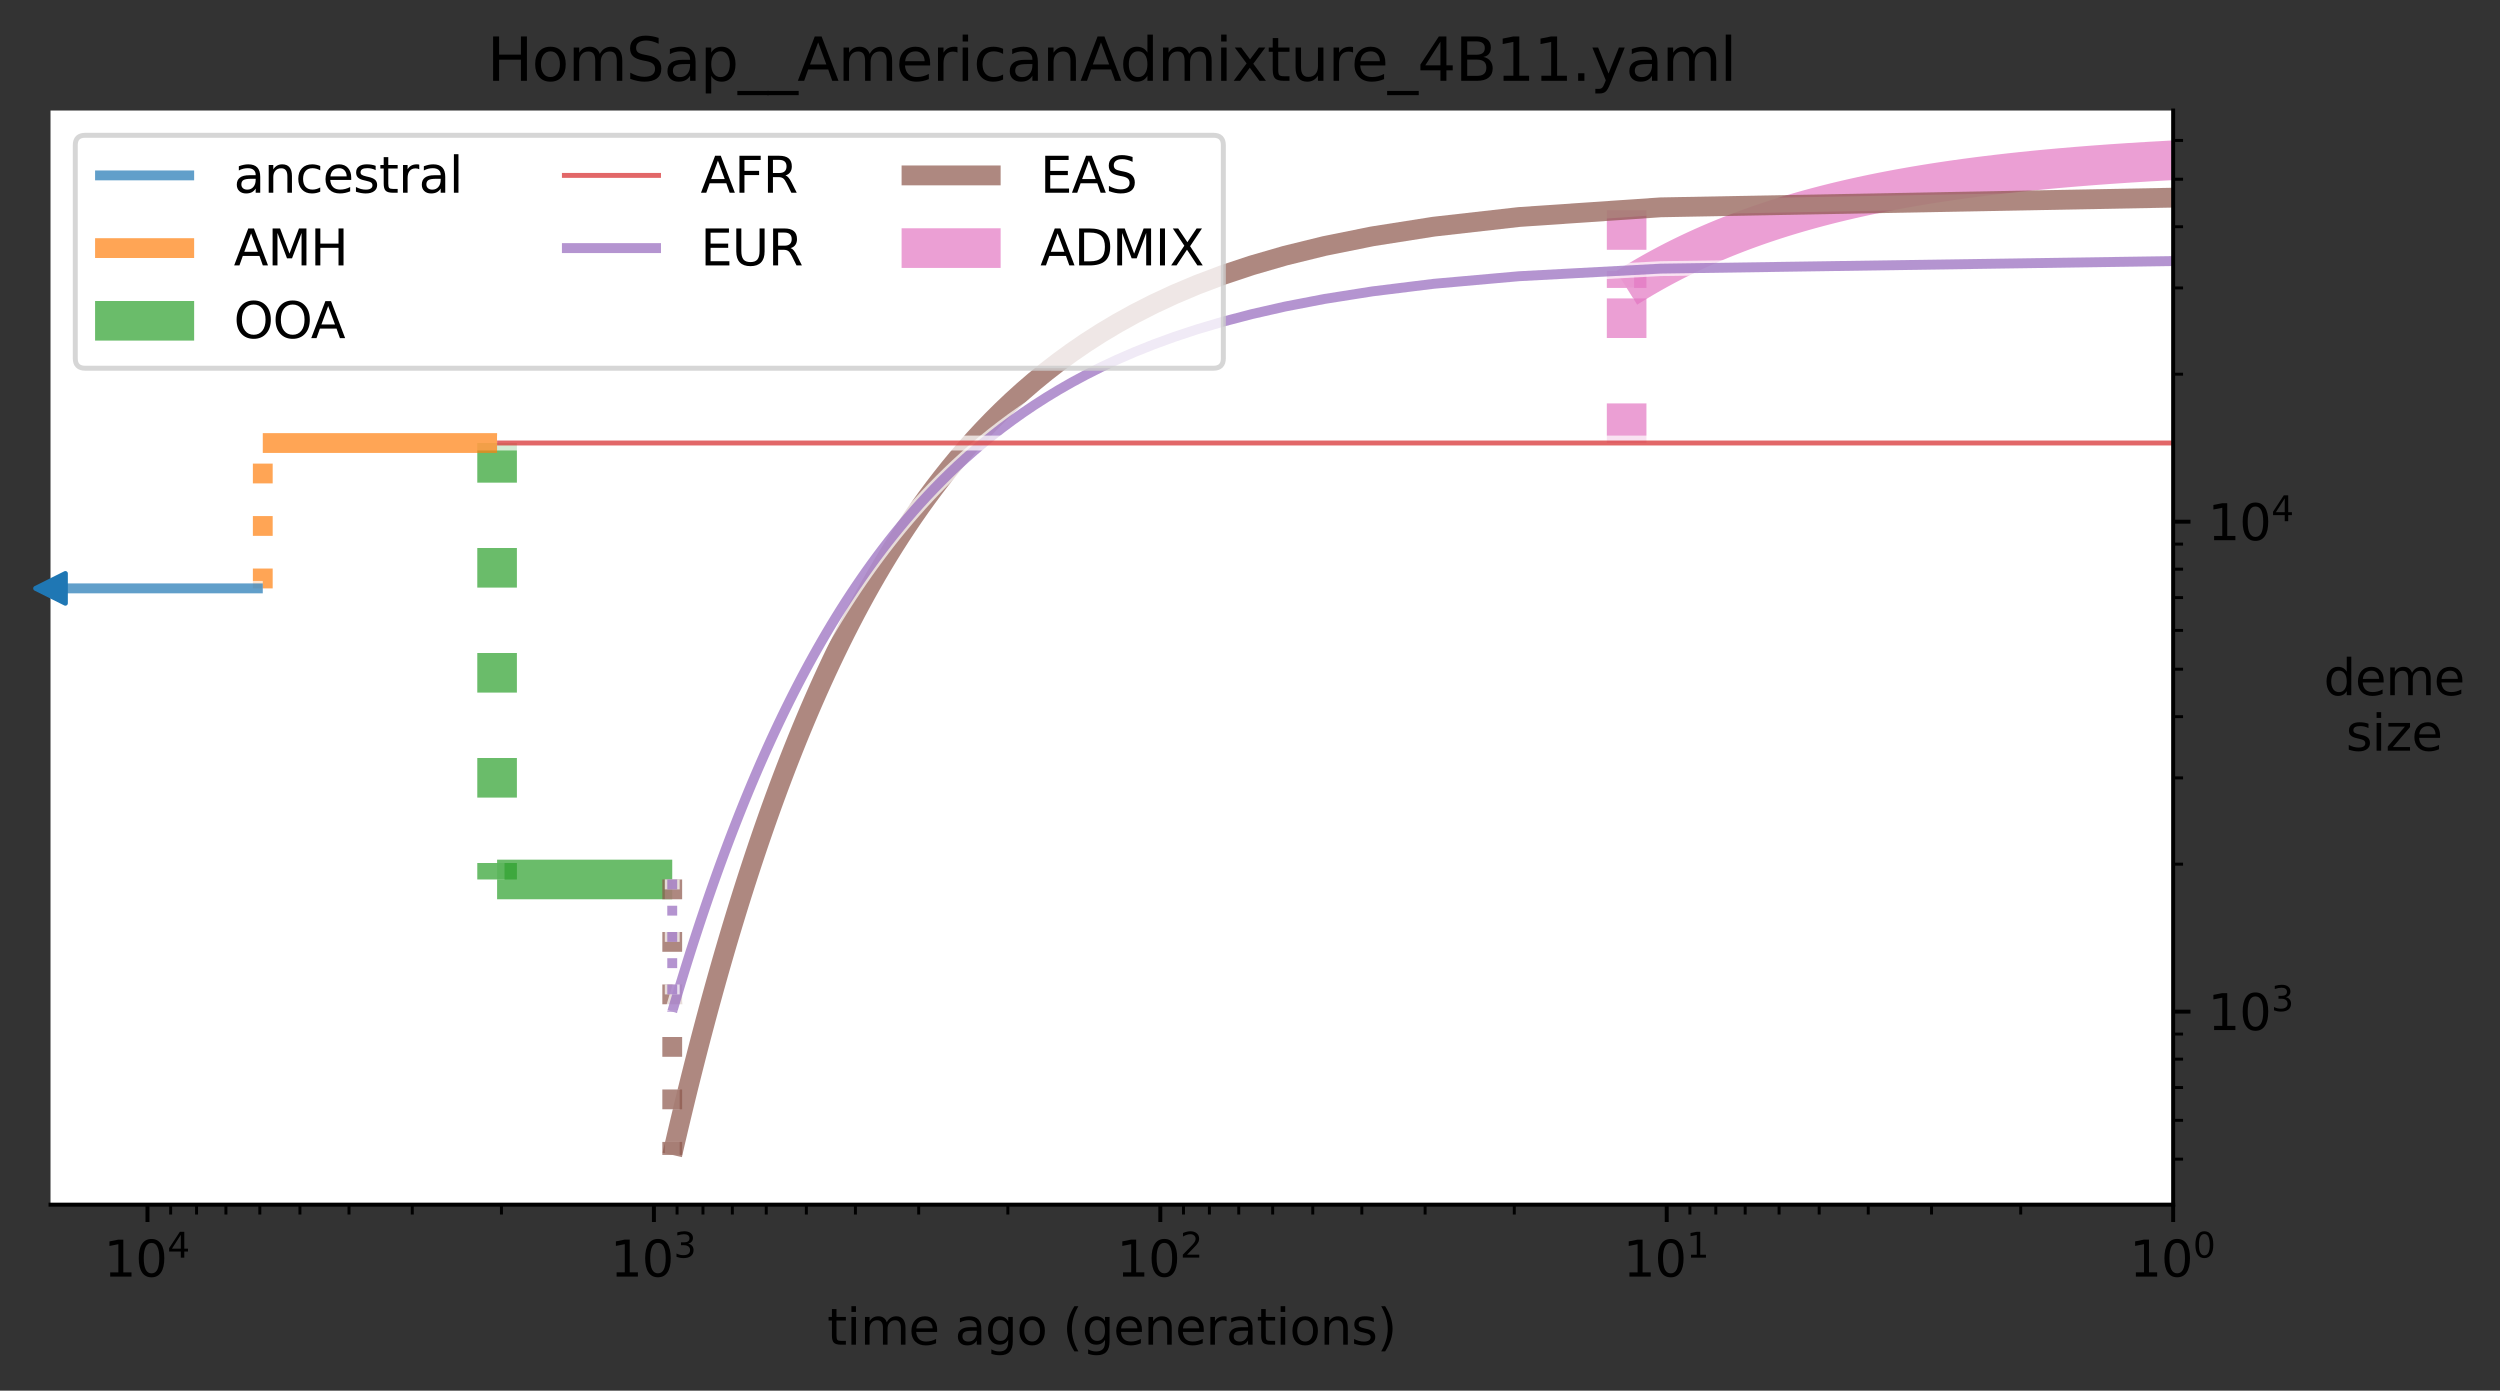 <?xml version="1.0" encoding="utf-8" standalone="no"?>
<!DOCTYPE svg PUBLIC "-//W3C//DTD SVG 1.1//EN"
  "http://www.w3.org/Graphics/SVG/1.1/DTD/svg11.dtd">
<svg xmlns:xlink="http://www.w3.org/1999/xlink" width="504.8pt" height="280.8pt" viewBox="0 0 504.8 280.8" xmlns="http://www.w3.org/2000/svg" version="1.1">
 <rect x="0" y="0" width="504.8" height="280.8" fill="#333333" stroke="none"/>
 <defs>
  <style type="text/css">*{stroke-linejoin: round; stroke-linecap: butt}</style>
 </defs>
 <g id="figure_1">
  <g id="patch_1">
   <path d="M 0 280.8 
L 504.8 280.8 
L 504.8 0 
L 0 0 
L 0 280.8 
z
" style="fill: none"/>
  </g>
  <g id="axes_1">
   <g id="patch_2">
    <path d="M 10.2 243.244 
L 438.802 243.244 
L 438.802 22.318 
L 10.2 22.318 
z
" style="fill: #ffffff"/>
   </g>
   <g id="matplotlib.axis_1">
    <g id="xtick_1">
     <g id="line2d_1">
      <defs>
       <path id="m972318d20d" d="M 0 0 
L 0 3.5 
" style="stroke: #000000; stroke-width: 0.8"/>
      </defs>
      <g>
       <use xlink:href="#m972318d20d" x="438.802" y="243.244" style="stroke: #000000; stroke-width: 0.8"/>
      </g>
     </g>
     <g id="text_1">
      <!-- $\mathdefault{10^{0}}$ -->
      <g transform="translate(430.002 257.842)scale(0.1 -0.1)">
       <defs>
        <path id="DejaVuSans-31" d="M 794 531 
L 1825 531 
L 1825 4091 
L 703 3866 
L 703 4441 
L 1819 4666 
L 2450 4666 
L 2450 531 
L 3481 531 
L 3481 0 
L 794 0 
L 794 531 
z
" transform="scale(0.016)"/>
        <path id="DejaVuSans-30" d="M 2034 4250 
Q 1547 4250 1301 3770 
Q 1056 3291 1056 2328 
Q 1056 1369 1301 889 
Q 1547 409 2034 409 
Q 2525 409 2770 889 
Q 3016 1369 3016 2328 
Q 3016 3291 2770 3770 
Q 2525 4250 2034 4250 
z
M 2034 4750 
Q 2819 4750 3233 4129 
Q 3647 3509 3647 2328 
Q 3647 1150 3233 529 
Q 2819 -91 2034 -91 
Q 1250 -91 836 529 
Q 422 1150 422 2328 
Q 422 3509 836 4129 
Q 1250 4750 2034 4750 
z
" transform="scale(0.016)"/>
       </defs>
       <use xlink:href="#DejaVuSans-31" transform="translate(0 0.766)"/>
       <use xlink:href="#DejaVuSans-30" transform="translate(63.623 0.766)"/>
       <use xlink:href="#DejaVuSans-30" transform="translate(128.203 39.047)scale(0.7)"/>
      </g>
     </g>
    </g>
    <g id="xtick_2">
     <g id="line2d_2">
      <g>
       <use xlink:href="#m972318d20d" x="336.546" y="243.244" style="stroke: #000000; stroke-width: 0.8"/>
      </g>
     </g>
     <g id="text_2">
      <!-- $\mathdefault{10^{1}}$ -->
      <g transform="translate(327.746 257.842)scale(0.1 -0.1)">
       <use xlink:href="#DejaVuSans-31" transform="translate(0 0.684)"/>
       <use xlink:href="#DejaVuSans-30" transform="translate(63.623 0.684)"/>
       <use xlink:href="#DejaVuSans-31" transform="translate(128.203 38.966)scale(0.7)"/>
      </g>
     </g>
    </g>
    <g id="xtick_3">
     <g id="line2d_3">
      <g>
       <use xlink:href="#m972318d20d" x="234.291" y="243.244" style="stroke: #000000; stroke-width: 0.8"/>
      </g>
     </g>
     <g id="text_3">
      <!-- $\mathdefault{10^{2}}$ -->
      <g transform="translate(225.491 257.842)scale(0.1 -0.1)">
       <defs>
        <path id="DejaVuSans-32" d="M 1228 531 
L 3431 531 
L 3431 0 
L 469 0 
L 469 531 
Q 828 903 1448 1529 
Q 2069 2156 2228 2338 
Q 2531 2678 2651 2914 
Q 2772 3150 2772 3378 
Q 2772 3750 2511 3984 
Q 2250 4219 1831 4219 
Q 1534 4219 1204 4116 
Q 875 4013 500 3803 
L 500 4441 
Q 881 4594 1212 4672 
Q 1544 4750 1819 4750 
Q 2544 4750 2975 4387 
Q 3406 4025 3406 3419 
Q 3406 3131 3298 2873 
Q 3191 2616 2906 2266 
Q 2828 2175 2409 1742 
Q 1991 1309 1228 531 
z
" transform="scale(0.016)"/>
       </defs>
       <use xlink:href="#DejaVuSans-31" transform="translate(0 0.766)"/>
       <use xlink:href="#DejaVuSans-30" transform="translate(63.623 0.766)"/>
       <use xlink:href="#DejaVuSans-32" transform="translate(128.203 39.047)scale(0.7)"/>
      </g>
     </g>
    </g>
    <g id="xtick_4">
     <g id="line2d_4">
      <g>
       <use xlink:href="#m972318d20d" x="132.035" y="243.244" style="stroke: #000000; stroke-width: 0.8"/>
      </g>
     </g>
     <g id="text_4">
      <!-- $\mathdefault{10^{3}}$ -->
      <g transform="translate(123.235 257.842)scale(0.1 -0.1)">
       <defs>
        <path id="DejaVuSans-33" d="M 2597 2516 
Q 3050 2419 3304 2112 
Q 3559 1806 3559 1356 
Q 3559 666 3084 287 
Q 2609 -91 1734 -91 
Q 1441 -91 1130 -33 
Q 819 25 488 141 
L 488 750 
Q 750 597 1062 519 
Q 1375 441 1716 441 
Q 2309 441 2620 675 
Q 2931 909 2931 1356 
Q 2931 1769 2642 2001 
Q 2353 2234 1838 2234 
L 1294 2234 
L 1294 2753 
L 1863 2753 
Q 2328 2753 2575 2939 
Q 2822 3125 2822 3475 
Q 2822 3834 2567 4026 
Q 2313 4219 1838 4219 
Q 1578 4219 1281 4162 
Q 984 4106 628 3988 
L 628 4550 
Q 988 4650 1302 4700 
Q 1616 4750 1894 4750 
Q 2613 4750 3031 4423 
Q 3450 4097 3450 3541 
Q 3450 3153 3228 2886 
Q 3006 2619 2597 2516 
z
" transform="scale(0.016)"/>
       </defs>
       <use xlink:href="#DejaVuSans-31" transform="translate(0 0.766)"/>
       <use xlink:href="#DejaVuSans-30" transform="translate(63.623 0.766)"/>
       <use xlink:href="#DejaVuSans-33" transform="translate(128.203 39.047)scale(0.7)"/>
      </g>
     </g>
    </g>
    <g id="xtick_5">
     <g id="line2d_5">
      <g>
       <use xlink:href="#m972318d20d" x="29.779" y="243.244" style="stroke: #000000; stroke-width: 0.8"/>
      </g>
     </g>
     <g id="text_5">
      <!-- $\mathdefault{10^{4}}$ -->
      <g transform="translate(20.979 257.842)scale(0.1 -0.1)">
       <defs>
        <path id="DejaVuSans-34" d="M 2419 4116 
L 825 1625 
L 2419 1625 
L 2419 4116 
z
M 2253 4666 
L 3047 4666 
L 3047 1625 
L 3713 1625 
L 3713 1100 
L 3047 1100 
L 3047 0 
L 2419 0 
L 2419 1100 
L 313 1100 
L 313 1709 
L 2253 4666 
z
" transform="scale(0.016)"/>
       </defs>
       <use xlink:href="#DejaVuSans-31" transform="translate(0 0.684)"/>
       <use xlink:href="#DejaVuSans-30" transform="translate(63.623 0.684)"/>
       <use xlink:href="#DejaVuSans-34" transform="translate(128.203 38.966)scale(0.7)"/>
      </g>
     </g>
    </g>
    <g id="xtick_6">
     <g id="line2d_6">
      <defs>
       <path id="m3c24eb5992" d="M 0 0 
L 0 2 
" style="stroke: #000000; stroke-width: 0.6"/>
      </defs>
      <g>
       <use xlink:href="#m3c24eb5992" x="408.02" y="243.244" style="stroke: #000000; stroke-width: 0.6"/>
      </g>
     </g>
    </g>
    <g id="xtick_7">
     <g id="line2d_7">
      <g>
       <use xlink:href="#m3c24eb5992" x="390.014" y="243.244" style="stroke: #000000; stroke-width: 0.6"/>
      </g>
     </g>
    </g>
    <g id="xtick_8">
     <g id="line2d_8">
      <g>
       <use xlink:href="#m3c24eb5992" x="377.238" y="243.244" style="stroke: #000000; stroke-width: 0.6"/>
      </g>
     </g>
    </g>
    <g id="xtick_9">
     <g id="line2d_9">
      <g>
       <use xlink:href="#m3c24eb5992" x="367.329" y="243.244" style="stroke: #000000; stroke-width: 0.6"/>
      </g>
     </g>
    </g>
    <g id="xtick_10">
     <g id="line2d_10">
      <g>
       <use xlink:href="#m3c24eb5992" x="359.232" y="243.244" style="stroke: #000000; stroke-width: 0.6"/>
      </g>
     </g>
    </g>
    <g id="xtick_11">
     <g id="line2d_11">
      <g>
       <use xlink:href="#m3c24eb5992" x="352.386" y="243.244" style="stroke: #000000; stroke-width: 0.6"/>
      </g>
     </g>
    </g>
    <g id="xtick_12">
     <g id="line2d_12">
      <g>
       <use xlink:href="#m3c24eb5992" x="346.456" y="243.244" style="stroke: #000000; stroke-width: 0.6"/>
      </g>
     </g>
    </g>
    <g id="xtick_13">
     <g id="line2d_13">
      <g>
       <use xlink:href="#m3c24eb5992" x="341.225" y="243.244" style="stroke: #000000; stroke-width: 0.6"/>
      </g>
     </g>
    </g>
    <g id="xtick_14">
     <g id="line2d_14">
      <g>
       <use xlink:href="#m3c24eb5992" x="305.764" y="243.244" style="stroke: #000000; stroke-width: 0.6"/>
      </g>
     </g>
    </g>
    <g id="xtick_15">
     <g id="line2d_15">
      <g>
       <use xlink:href="#m3c24eb5992" x="287.758" y="243.244" style="stroke: #000000; stroke-width: 0.6"/>
      </g>
     </g>
    </g>
    <g id="xtick_16">
     <g id="line2d_16">
      <g>
       <use xlink:href="#m3c24eb5992" x="274.982" y="243.244" style="stroke: #000000; stroke-width: 0.6"/>
      </g>
     </g>
    </g>
    <g id="xtick_17">
     <g id="line2d_17">
      <g>
       <use xlink:href="#m3c24eb5992" x="265.073" y="243.244" style="stroke: #000000; stroke-width: 0.6"/>
      </g>
     </g>
    </g>
    <g id="xtick_18">
     <g id="line2d_18">
      <g>
       <use xlink:href="#m3c24eb5992" x="256.976" y="243.244" style="stroke: #000000; stroke-width: 0.6"/>
      </g>
     </g>
    </g>
    <g id="xtick_19">
     <g id="line2d_19">
      <g>
       <use xlink:href="#m3c24eb5992" x="250.13" y="243.244" style="stroke: #000000; stroke-width: 0.6"/>
      </g>
     </g>
    </g>
    <g id="xtick_20">
     <g id="line2d_20">
      <g>
       <use xlink:href="#m3c24eb5992" x="244.2" y="243.244" style="stroke: #000000; stroke-width: 0.6"/>
      </g>
     </g>
    </g>
    <g id="xtick_21">
     <g id="line2d_21">
      <g>
       <use xlink:href="#m3c24eb5992" x="238.97" y="243.244" style="stroke: #000000; stroke-width: 0.6"/>
      </g>
     </g>
    </g>
    <g id="xtick_22">
     <g id="line2d_22">
      <g>
       <use xlink:href="#m3c24eb5992" x="203.508" y="243.244" style="stroke: #000000; stroke-width: 0.6"/>
      </g>
     </g>
    </g>
    <g id="xtick_23">
     <g id="line2d_23">
      <g>
       <use xlink:href="#m3c24eb5992" x="185.502" y="243.244" style="stroke: #000000; stroke-width: 0.6"/>
      </g>
     </g>
    </g>
    <g id="xtick_24">
     <g id="line2d_24">
      <g>
       <use xlink:href="#m3c24eb5992" x="172.726" y="243.244" style="stroke: #000000; stroke-width: 0.6"/>
      </g>
     </g>
    </g>
    <g id="xtick_25">
     <g id="line2d_25">
      <g>
       <use xlink:href="#m3c24eb5992" x="162.817" y="243.244" style="stroke: #000000; stroke-width: 0.6"/>
      </g>
     </g>
    </g>
    <g id="xtick_26">
     <g id="line2d_26">
      <g>
       <use xlink:href="#m3c24eb5992" x="154.72" y="243.244" style="stroke: #000000; stroke-width: 0.6"/>
      </g>
     </g>
    </g>
    <g id="xtick_27">
     <g id="line2d_27">
      <g>
       <use xlink:href="#m3c24eb5992" x="147.874" y="243.244" style="stroke: #000000; stroke-width: 0.6"/>
      </g>
     </g>
    </g>
    <g id="xtick_28">
     <g id="line2d_28">
      <g>
       <use xlink:href="#m3c24eb5992" x="141.944" y="243.244" style="stroke: #000000; stroke-width: 0.6"/>
      </g>
     </g>
    </g>
    <g id="xtick_29">
     <g id="line2d_29">
      <g>
       <use xlink:href="#m3c24eb5992" x="136.714" y="243.244" style="stroke: #000000; stroke-width: 0.6"/>
      </g>
     </g>
    </g>
    <g id="xtick_30">
     <g id="line2d_30">
      <g>
       <use xlink:href="#m3c24eb5992" x="101.253" y="243.244" style="stroke: #000000; stroke-width: 0.6"/>
      </g>
     </g>
    </g>
    <g id="xtick_31">
     <g id="line2d_31">
      <g>
       <use xlink:href="#m3c24eb5992" x="83.246" y="243.244" style="stroke: #000000; stroke-width: 0.6"/>
      </g>
     </g>
    </g>
    <g id="xtick_32">
     <g id="line2d_32">
      <g>
       <use xlink:href="#m3c24eb5992" x="70.47" y="243.244" style="stroke: #000000; stroke-width: 0.6"/>
      </g>
     </g>
    </g>
    <g id="xtick_33">
     <g id="line2d_33">
      <g>
       <use xlink:href="#m3c24eb5992" x="60.561" y="243.244" style="stroke: #000000; stroke-width: 0.6"/>
      </g>
     </g>
    </g>
    <g id="xtick_34">
     <g id="line2d_34">
      <g>
       <use xlink:href="#m3c24eb5992" x="52.464" y="243.244" style="stroke: #000000; stroke-width: 0.6"/>
      </g>
     </g>
    </g>
    <g id="xtick_35">
     <g id="line2d_35">
      <g>
       <use xlink:href="#m3c24eb5992" x="45.618" y="243.244" style="stroke: #000000; stroke-width: 0.6"/>
      </g>
     </g>
    </g>
    <g id="xtick_36">
     <g id="line2d_36">
      <g>
       <use xlink:href="#m3c24eb5992" x="39.688" y="243.244" style="stroke: #000000; stroke-width: 0.6"/>
      </g>
     </g>
    </g>
    <g id="xtick_37">
     <g id="line2d_37">
      <g>
       <use xlink:href="#m3c24eb5992" x="34.458" y="243.244" style="stroke: #000000; stroke-width: 0.6"/>
      </g>
     </g>
    </g>
    <g id="text_6">
     <!-- time ago (generations) -->
     <g transform="translate(167.03 271.52)scale(0.1 -0.1)">
      <defs>
       <path id="DejaVuSans-74" d="M 1172 4494 
L 1172 3500 
L 2356 3500 
L 2356 3053 
L 1172 3053 
L 1172 1153 
Q 1172 725 1289 603 
Q 1406 481 1766 481 
L 2356 481 
L 2356 0 
L 1766 0 
Q 1100 0 847 248 
Q 594 497 594 1153 
L 594 3053 
L 172 3053 
L 172 3500 
L 594 3500 
L 594 4494 
L 1172 4494 
z
" transform="scale(0.016)"/>
       <path id="DejaVuSans-69" d="M 603 3500 
L 1178 3500 
L 1178 0 
L 603 0 
L 603 3500 
z
M 603 4863 
L 1178 4863 
L 1178 4134 
L 603 4134 
L 603 4863 
z
" transform="scale(0.016)"/>
       <path id="DejaVuSans-6d" d="M 3328 2828 
Q 3544 3216 3844 3400 
Q 4144 3584 4550 3584 
Q 5097 3584 5394 3201 
Q 5691 2819 5691 2113 
L 5691 0 
L 5113 0 
L 5113 2094 
Q 5113 2597 4934 2840 
Q 4756 3084 4391 3084 
Q 3944 3084 3684 2787 
Q 3425 2491 3425 1978 
L 3425 0 
L 2847 0 
L 2847 2094 
Q 2847 2600 2669 2842 
Q 2491 3084 2119 3084 
Q 1678 3084 1418 2786 
Q 1159 2488 1159 1978 
L 1159 0 
L 581 0 
L 581 3500 
L 1159 3500 
L 1159 2956 
Q 1356 3278 1631 3431 
Q 1906 3584 2284 3584 
Q 2666 3584 2933 3390 
Q 3200 3197 3328 2828 
z
" transform="scale(0.016)"/>
       <path id="DejaVuSans-65" d="M 3597 1894 
L 3597 1613 
L 953 1613 
Q 991 1019 1311 708 
Q 1631 397 2203 397 
Q 2534 397 2845 478 
Q 3156 559 3463 722 
L 3463 178 
Q 3153 47 2828 -22 
Q 2503 -91 2169 -91 
Q 1331 -91 842 396 
Q 353 884 353 1716 
Q 353 2575 817 3079 
Q 1281 3584 2069 3584 
Q 2775 3584 3186 3129 
Q 3597 2675 3597 1894 
z
M 3022 2063 
Q 3016 2534 2758 2815 
Q 2500 3097 2075 3097 
Q 1594 3097 1305 2825 
Q 1016 2553 972 2059 
L 3022 2063 
z
" transform="scale(0.016)"/>
       <path id="DejaVuSans-20" transform="scale(0.016)"/>
       <path id="DejaVuSans-61" d="M 2194 1759 
Q 1497 1759 1228 1600 
Q 959 1441 959 1056 
Q 959 750 1161 570 
Q 1363 391 1709 391 
Q 2188 391 2477 730 
Q 2766 1069 2766 1631 
L 2766 1759 
L 2194 1759 
z
M 3341 1997 
L 3341 0 
L 2766 0 
L 2766 531 
Q 2569 213 2275 61 
Q 1981 -91 1556 -91 
Q 1019 -91 701 211 
Q 384 513 384 1019 
Q 384 1609 779 1909 
Q 1175 2209 1959 2209 
L 2766 2209 
L 2766 2266 
Q 2766 2663 2505 2880 
Q 2244 3097 1772 3097 
Q 1472 3097 1187 3025 
Q 903 2953 641 2809 
L 641 3341 
Q 956 3463 1253 3523 
Q 1550 3584 1831 3584 
Q 2591 3584 2966 3190 
Q 3341 2797 3341 1997 
z
" transform="scale(0.016)"/>
       <path id="DejaVuSans-67" d="M 2906 1791 
Q 2906 2416 2648 2759 
Q 2391 3103 1925 3103 
Q 1463 3103 1205 2759 
Q 947 2416 947 1791 
Q 947 1169 1205 825 
Q 1463 481 1925 481 
Q 2391 481 2648 825 
Q 2906 1169 2906 1791 
z
M 3481 434 
Q 3481 -459 3084 -895 
Q 2688 -1331 1869 -1331 
Q 1566 -1331 1297 -1286 
Q 1028 -1241 775 -1147 
L 775 -588 
Q 1028 -725 1275 -790 
Q 1522 -856 1778 -856 
Q 2344 -856 2625 -561 
Q 2906 -266 2906 331 
L 2906 616 
Q 2728 306 2450 153 
Q 2172 0 1784 0 
Q 1141 0 747 490 
Q 353 981 353 1791 
Q 353 2603 747 3093 
Q 1141 3584 1784 3584 
Q 2172 3584 2450 3431 
Q 2728 3278 2906 2969 
L 2906 3500 
L 3481 3500 
L 3481 434 
z
" transform="scale(0.016)"/>
       <path id="DejaVuSans-6f" d="M 1959 3097 
Q 1497 3097 1228 2736 
Q 959 2375 959 1747 
Q 959 1119 1226 758 
Q 1494 397 1959 397 
Q 2419 397 2687 759 
Q 2956 1122 2956 1747 
Q 2956 2369 2687 2733 
Q 2419 3097 1959 3097 
z
M 1959 3584 
Q 2709 3584 3137 3096 
Q 3566 2609 3566 1747 
Q 3566 888 3137 398 
Q 2709 -91 1959 -91 
Q 1206 -91 779 398 
Q 353 888 353 1747 
Q 353 2609 779 3096 
Q 1206 3584 1959 3584 
z
" transform="scale(0.016)"/>
       <path id="DejaVuSans-28" d="M 1984 4856 
Q 1566 4138 1362 3434 
Q 1159 2731 1159 2009 
Q 1159 1288 1364 580 
Q 1569 -128 1984 -844 
L 1484 -844 
Q 1016 -109 783 600 
Q 550 1309 550 2009 
Q 550 2706 781 3412 
Q 1013 4119 1484 4856 
L 1984 4856 
z
" transform="scale(0.016)"/>
       <path id="DejaVuSans-6e" d="M 3513 2113 
L 3513 0 
L 2938 0 
L 2938 2094 
Q 2938 2591 2744 2837 
Q 2550 3084 2163 3084 
Q 1697 3084 1428 2787 
Q 1159 2491 1159 1978 
L 1159 0 
L 581 0 
L 581 3500 
L 1159 3500 
L 1159 2956 
Q 1366 3272 1645 3428 
Q 1925 3584 2291 3584 
Q 2894 3584 3203 3211 
Q 3513 2838 3513 2113 
z
" transform="scale(0.016)"/>
       <path id="DejaVuSans-72" d="M 2631 2963 
Q 2534 3019 2420 3045 
Q 2306 3072 2169 3072 
Q 1681 3072 1420 2755 
Q 1159 2438 1159 1844 
L 1159 0 
L 581 0 
L 581 3500 
L 1159 3500 
L 1159 2956 
Q 1341 3275 1631 3429 
Q 1922 3584 2338 3584 
Q 2397 3584 2469 3576 
Q 2541 3569 2628 3553 
L 2631 2963 
z
" transform="scale(0.016)"/>
       <path id="DejaVuSans-73" d="M 2834 3397 
L 2834 2853 
Q 2591 2978 2328 3040 
Q 2066 3103 1784 3103 
Q 1356 3103 1142 2972 
Q 928 2841 928 2578 
Q 928 2378 1081 2264 
Q 1234 2150 1697 2047 
L 1894 2003 
Q 2506 1872 2764 1633 
Q 3022 1394 3022 966 
Q 3022 478 2636 193 
Q 2250 -91 1575 -91 
Q 1294 -91 989 -36 
Q 684 19 347 128 
L 347 722 
Q 666 556 975 473 
Q 1284 391 1588 391 
Q 1994 391 2212 530 
Q 2431 669 2431 922 
Q 2431 1156 2273 1281 
Q 2116 1406 1581 1522 
L 1381 1569 
Q 847 1681 609 1914 
Q 372 2147 372 2553 
Q 372 3047 722 3315 
Q 1072 3584 1716 3584 
Q 2034 3584 2315 3537 
Q 2597 3491 2834 3397 
z
" transform="scale(0.016)"/>
       <path id="DejaVuSans-29" d="M 513 4856 
L 1013 4856 
Q 1481 4119 1714 3412 
Q 1947 2706 1947 2009 
Q 1947 1309 1714 600 
Q 1481 -109 1013 -844 
L 513 -844 
Q 928 -128 1133 580 
Q 1338 1288 1338 2009 
Q 1338 2731 1133 3434 
Q 928 4138 513 4856 
z
" transform="scale(0.016)"/>
      </defs>
      <use xlink:href="#DejaVuSans-74"/>
      <use xlink:href="#DejaVuSans-69" x="39.209"/>
      <use xlink:href="#DejaVuSans-6d" x="66.992"/>
      <use xlink:href="#DejaVuSans-65" x="164.404"/>
      <use xlink:href="#DejaVuSans-20" x="225.928"/>
      <use xlink:href="#DejaVuSans-61" x="257.715"/>
      <use xlink:href="#DejaVuSans-67" x="318.994"/>
      <use xlink:href="#DejaVuSans-6f" x="382.471"/>
      <use xlink:href="#DejaVuSans-20" x="443.652"/>
      <use xlink:href="#DejaVuSans-28" x="475.439"/>
      <use xlink:href="#DejaVuSans-67" x="514.453"/>
      <use xlink:href="#DejaVuSans-65" x="577.93"/>
      <use xlink:href="#DejaVuSans-6e" x="639.453"/>
      <use xlink:href="#DejaVuSans-65" x="702.832"/>
      <use xlink:href="#DejaVuSans-72" x="764.355"/>
      <use xlink:href="#DejaVuSans-61" x="805.469"/>
      <use xlink:href="#DejaVuSans-74" x="866.748"/>
      <use xlink:href="#DejaVuSans-69" x="905.957"/>
      <use xlink:href="#DejaVuSans-6f" x="933.74"/>
      <use xlink:href="#DejaVuSans-6e" x="994.922"/>
      <use xlink:href="#DejaVuSans-73" x="1058.301"/>
      <use xlink:href="#DejaVuSans-29" x="1110.4"/>
     </g>
    </g>
   </g>
   <g id="matplotlib.axis_2">
    <g id="ytick_1">
     <g id="line2d_38">
      <defs>
       <path id="mbb5fc7dae5" d="M 0 0 
L 3.5 0 
" style="stroke: #000000; stroke-width: 0.8"/>
      </defs>
      <g>
       <use xlink:href="#mbb5fc7dae5" x="438.802" y="204.272" style="stroke: #000000; stroke-width: 0.8"/>
      </g>
     </g>
     <g id="text_7">
      <!-- $\mathdefault{10^{3}}$ -->
      <g transform="translate(445.802 208.071)scale(0.1 -0.1)">
       <use xlink:href="#DejaVuSans-31" transform="translate(0 0.766)"/>
       <use xlink:href="#DejaVuSans-30" transform="translate(63.623 0.766)"/>
       <use xlink:href="#DejaVuSans-33" transform="translate(128.203 39.047)scale(0.7)"/>
      </g>
     </g>
    </g>
    <g id="ytick_2">
     <g id="line2d_39">
      <g>
       <use xlink:href="#mbb5fc7dae5" x="438.802" y="105.341" style="stroke: #000000; stroke-width: 0.8"/>
      </g>
     </g>
     <g id="text_8">
      <!-- $\mathdefault{10^{4}}$ -->
      <g transform="translate(445.802 109.14)scale(0.1 -0.1)">
       <use xlink:href="#DejaVuSans-31" transform="translate(0 0.684)"/>
       <use xlink:href="#DejaVuSans-30" transform="translate(63.623 0.684)"/>
       <use xlink:href="#DejaVuSans-34" transform="translate(128.203 38.966)scale(0.7)"/>
      </g>
     </g>
    </g>
    <g id="ytick_3">
     <g id="line2d_40">
      <defs>
       <path id="m5bbfbe1593" d="M 0 0 
L 2 0 
" style="stroke: #000000; stroke-width: 0.6"/>
      </defs>
      <g>
       <use xlink:href="#m5bbfbe1593" x="438.802" y="234.052" style="stroke: #000000; stroke-width: 0.6"/>
      </g>
     </g>
    </g>
    <g id="ytick_4">
     <g id="line2d_41">
      <g>
       <use xlink:href="#m5bbfbe1593" x="438.802" y="226.219" style="stroke: #000000; stroke-width: 0.6"/>
      </g>
     </g>
    </g>
    <g id="ytick_5">
     <g id="line2d_42">
      <g>
       <use xlink:href="#m5bbfbe1593" x="438.802" y="219.596" style="stroke: #000000; stroke-width: 0.6"/>
      </g>
     </g>
    </g>
    <g id="ytick_6">
     <g id="line2d_43">
      <g>
       <use xlink:href="#m5bbfbe1593" x="438.802" y="213.859" style="stroke: #000000; stroke-width: 0.6"/>
      </g>
     </g>
    </g>
    <g id="ytick_7">
     <g id="line2d_44">
      <g>
       <use xlink:href="#m5bbfbe1593" x="438.802" y="208.798" style="stroke: #000000; stroke-width: 0.6"/>
      </g>
     </g>
    </g>
    <g id="ytick_8">
     <g id="line2d_45">
      <g>
       <use xlink:href="#m5bbfbe1593" x="438.802" y="174.491" style="stroke: #000000; stroke-width: 0.6"/>
      </g>
     </g>
    </g>
    <g id="ytick_9">
     <g id="line2d_46">
      <g>
       <use xlink:href="#m5bbfbe1593" x="438.802" y="157.07" style="stroke: #000000; stroke-width: 0.6"/>
      </g>
     </g>
    </g>
    <g id="ytick_10">
     <g id="line2d_47">
      <g>
       <use xlink:href="#m5bbfbe1593" x="438.802" y="144.71" style="stroke: #000000; stroke-width: 0.6"/>
      </g>
     </g>
    </g>
    <g id="ytick_11">
     <g id="line2d_48">
      <g>
       <use xlink:href="#m5bbfbe1593" x="438.802" y="135.122" style="stroke: #000000; stroke-width: 0.6"/>
      </g>
     </g>
    </g>
    <g id="ytick_12">
     <g id="line2d_49">
      <g>
       <use xlink:href="#m5bbfbe1593" x="438.802" y="127.289" style="stroke: #000000; stroke-width: 0.6"/>
      </g>
     </g>
    </g>
    <g id="ytick_13">
     <g id="line2d_50">
      <g>
       <use xlink:href="#m5bbfbe1593" x="438.802" y="120.666" style="stroke: #000000; stroke-width: 0.6"/>
      </g>
     </g>
    </g>
    <g id="ytick_14">
     <g id="line2d_51">
      <g>
       <use xlink:href="#m5bbfbe1593" x="438.802" y="114.929" style="stroke: #000000; stroke-width: 0.6"/>
      </g>
     </g>
    </g>
    <g id="ytick_15">
     <g id="line2d_52">
      <g>
       <use xlink:href="#m5bbfbe1593" x="438.802" y="109.868" style="stroke: #000000; stroke-width: 0.6"/>
      </g>
     </g>
    </g>
    <g id="ytick_16">
     <g id="line2d_53">
      <g>
       <use xlink:href="#m5bbfbe1593" x="438.802" y="75.56" style="stroke: #000000; stroke-width: 0.6"/>
      </g>
     </g>
    </g>
    <g id="ytick_17">
     <g id="line2d_54">
      <g>
       <use xlink:href="#m5bbfbe1593" x="438.802" y="58.139" style="stroke: #000000; stroke-width: 0.6"/>
      </g>
     </g>
    </g>
    <g id="ytick_18">
     <g id="line2d_55">
      <g>
       <use xlink:href="#m5bbfbe1593" x="438.802" y="45.779" style="stroke: #000000; stroke-width: 0.6"/>
      </g>
     </g>
    </g>
    <g id="ytick_19">
     <g id="line2d_56">
      <g>
       <use xlink:href="#m5bbfbe1593" x="438.802" y="36.192" style="stroke: #000000; stroke-width: 0.6"/>
      </g>
     </g>
    </g>
    <g id="ytick_20">
     <g id="line2d_57">
      <g>
       <use xlink:href="#m5bbfbe1593" x="438.802" y="28.358" style="stroke: #000000; stroke-width: 0.6"/>
      </g>
     </g>
    </g>
    <g id="text_9">
     <!-- deme -->
     <g transform="translate(469.205 140.379)scale(0.1 -0.1)">
      <defs>
       <path id="DejaVuSans-64" d="M 2906 2969 
L 2906 4863 
L 3481 4863 
L 3481 0 
L 2906 0 
L 2906 525 
Q 2725 213 2448 61 
Q 2172 -91 1784 -91 
Q 1150 -91 751 415 
Q 353 922 353 1747 
Q 353 2572 751 3078 
Q 1150 3584 1784 3584 
Q 2172 3584 2448 3432 
Q 2725 3281 2906 2969 
z
M 947 1747 
Q 947 1113 1208 752 
Q 1469 391 1925 391 
Q 2381 391 2643 752 
Q 2906 1113 2906 1747 
Q 2906 2381 2643 2742 
Q 2381 3103 1925 3103 
Q 1469 3103 1208 2742 
Q 947 2381 947 1747 
z
" transform="scale(0.016)"/>
      </defs>
      <use xlink:href="#DejaVuSans-64"/>
      <use xlink:href="#DejaVuSans-65" x="63.477"/>
      <use xlink:href="#DejaVuSans-6d" x="125"/>
      <use xlink:href="#DejaVuSans-65" x="222.412"/>
     </g>
     <!-- size -->
     <g transform="translate(473.708 151.577)scale(0.1 -0.1)">
      <defs>
       <path id="DejaVuSans-7a" d="M 353 3500 
L 3084 3500 
L 3084 2975 
L 922 459 
L 3084 459 
L 3084 0 
L 275 0 
L 275 525 
L 2438 3041 
L 353 3041 
L 353 3500 
z
" transform="scale(0.016)"/>
      </defs>
      <use xlink:href="#DejaVuSans-73"/>
      <use xlink:href="#DejaVuSans-69" x="52.1"/>
      <use xlink:href="#DejaVuSans-7a" x="79.883"/>
      <use xlink:href="#DejaVuSans-65" x="132.373"/>
     </g>
    </g>
   </g>
   <g id="text_10">
    <!-- HomSap__AmericanAdmixture_4B11.yaml -->
    <g transform="translate(98.361 16.318)scale(0.12 -0.12)">
     <defs>
      <path id="DejaVuSans-48" d="M 628 4666 
L 1259 4666 
L 1259 2753 
L 3553 2753 
L 3553 4666 
L 4184 4666 
L 4184 0 
L 3553 0 
L 3553 2222 
L 1259 2222 
L 1259 0 
L 628 0 
L 628 4666 
z
" transform="scale(0.016)"/>
      <path id="DejaVuSans-53" d="M 3425 4513 
L 3425 3897 
Q 3066 4069 2747 4153 
Q 2428 4238 2131 4238 
Q 1616 4238 1336 4038 
Q 1056 3838 1056 3469 
Q 1056 3159 1242 3001 
Q 1428 2844 1947 2747 
L 2328 2669 
Q 3034 2534 3370 2195 
Q 3706 1856 3706 1288 
Q 3706 609 3251 259 
Q 2797 -91 1919 -91 
Q 1588 -91 1214 -16 
Q 841 59 441 206 
L 441 856 
Q 825 641 1194 531 
Q 1563 422 1919 422 
Q 2459 422 2753 634 
Q 3047 847 3047 1241 
Q 3047 1584 2836 1778 
Q 2625 1972 2144 2069 
L 1759 2144 
Q 1053 2284 737 2584 
Q 422 2884 422 3419 
Q 422 4038 858 4394 
Q 1294 4750 2059 4750 
Q 2388 4750 2728 4690 
Q 3069 4631 3425 4513 
z
" transform="scale(0.016)"/>
      <path id="DejaVuSans-70" d="M 1159 525 
L 1159 -1331 
L 581 -1331 
L 581 3500 
L 1159 3500 
L 1159 2969 
Q 1341 3281 1617 3432 
Q 1894 3584 2278 3584 
Q 2916 3584 3314 3078 
Q 3713 2572 3713 1747 
Q 3713 922 3314 415 
Q 2916 -91 2278 -91 
Q 1894 -91 1617 61 
Q 1341 213 1159 525 
z
M 3116 1747 
Q 3116 2381 2855 2742 
Q 2594 3103 2138 3103 
Q 1681 3103 1420 2742 
Q 1159 2381 1159 1747 
Q 1159 1113 1420 752 
Q 1681 391 2138 391 
Q 2594 391 2855 752 
Q 3116 1113 3116 1747 
z
" transform="scale(0.016)"/>
      <path id="DejaVuSans-5f" d="M 3263 -1063 
L 3263 -1509 
L -63 -1509 
L -63 -1063 
L 3263 -1063 
z
" transform="scale(0.016)"/>
      <path id="DejaVuSans-41" d="M 2188 4044 
L 1331 1722 
L 3047 1722 
L 2188 4044 
z
M 1831 4666 
L 2547 4666 
L 4325 0 
L 3669 0 
L 3244 1197 
L 1141 1197 
L 716 0 
L 50 0 
L 1831 4666 
z
" transform="scale(0.016)"/>
      <path id="DejaVuSans-63" d="M 3122 3366 
L 3122 2828 
Q 2878 2963 2633 3030 
Q 2388 3097 2138 3097 
Q 1578 3097 1268 2742 
Q 959 2388 959 1747 
Q 959 1106 1268 751 
Q 1578 397 2138 397 
Q 2388 397 2633 464 
Q 2878 531 3122 666 
L 3122 134 
Q 2881 22 2623 -34 
Q 2366 -91 2075 -91 
Q 1284 -91 818 406 
Q 353 903 353 1747 
Q 353 2603 823 3093 
Q 1294 3584 2113 3584 
Q 2378 3584 2631 3529 
Q 2884 3475 3122 3366 
z
" transform="scale(0.016)"/>
      <path id="DejaVuSans-78" d="M 3513 3500 
L 2247 1797 
L 3578 0 
L 2900 0 
L 1881 1375 
L 863 0 
L 184 0 
L 1544 1831 
L 300 3500 
L 978 3500 
L 1906 2253 
L 2834 3500 
L 3513 3500 
z
" transform="scale(0.016)"/>
      <path id="DejaVuSans-75" d="M 544 1381 
L 544 3500 
L 1119 3500 
L 1119 1403 
Q 1119 906 1312 657 
Q 1506 409 1894 409 
Q 2359 409 2629 706 
Q 2900 1003 2900 1516 
L 2900 3500 
L 3475 3500 
L 3475 0 
L 2900 0 
L 2900 538 
Q 2691 219 2414 64 
Q 2138 -91 1772 -91 
Q 1169 -91 856 284 
Q 544 659 544 1381 
z
M 1991 3584 
L 1991 3584 
z
" transform="scale(0.016)"/>
      <path id="DejaVuSans-42" d="M 1259 2228 
L 1259 519 
L 2272 519 
Q 2781 519 3026 730 
Q 3272 941 3272 1375 
Q 3272 1813 3026 2020 
Q 2781 2228 2272 2228 
L 1259 2228 
z
M 1259 4147 
L 1259 2741 
L 2194 2741 
Q 2656 2741 2882 2914 
Q 3109 3088 3109 3444 
Q 3109 3797 2882 3972 
Q 2656 4147 2194 4147 
L 1259 4147 
z
M 628 4666 
L 2241 4666 
Q 2963 4666 3353 4366 
Q 3744 4066 3744 3513 
Q 3744 3084 3544 2831 
Q 3344 2578 2956 2516 
Q 3422 2416 3680 2098 
Q 3938 1781 3938 1306 
Q 3938 681 3513 340 
Q 3088 0 2303 0 
L 628 0 
L 628 4666 
z
" transform="scale(0.016)"/>
      <path id="DejaVuSans-2e" d="M 684 794 
L 1344 794 
L 1344 0 
L 684 0 
L 684 794 
z
" transform="scale(0.016)"/>
      <path id="DejaVuSans-79" d="M 2059 -325 
Q 1816 -950 1584 -1140 
Q 1353 -1331 966 -1331 
L 506 -1331 
L 506 -850 
L 844 -850 
Q 1081 -850 1212 -737 
Q 1344 -625 1503 -206 
L 1606 56 
L 191 3500 
L 800 3500 
L 1894 763 
L 2988 3500 
L 3597 3500 
L 2059 -325 
z
" transform="scale(0.016)"/>
      <path id="DejaVuSans-6c" d="M 603 4863 
L 1178 4863 
L 1178 0 
L 603 0 
L 603 4863 
z
" transform="scale(0.016)"/>
     </defs>
     <use xlink:href="#DejaVuSans-48"/>
     <use xlink:href="#DejaVuSans-6f" x="75.195"/>
     <use xlink:href="#DejaVuSans-6d" x="136.377"/>
     <use xlink:href="#DejaVuSans-53" x="233.789"/>
     <use xlink:href="#DejaVuSans-61" x="297.266"/>
     <use xlink:href="#DejaVuSans-70" x="358.545"/>
     <use xlink:href="#DejaVuSans-5f" x="422.021"/>
     <use xlink:href="#DejaVuSans-5f" x="472.021"/>
     <use xlink:href="#DejaVuSans-41" x="522.021"/>
     <use xlink:href="#DejaVuSans-6d" x="590.43"/>
     <use xlink:href="#DejaVuSans-65" x="687.842"/>
     <use xlink:href="#DejaVuSans-72" x="749.365"/>
     <use xlink:href="#DejaVuSans-69" x="790.479"/>
     <use xlink:href="#DejaVuSans-63" x="818.262"/>
     <use xlink:href="#DejaVuSans-61" x="873.242"/>
     <use xlink:href="#DejaVuSans-6e" x="934.521"/>
     <use xlink:href="#DejaVuSans-41" x="997.9"/>
     <use xlink:href="#DejaVuSans-64" x="1064.559"/>
     <use xlink:href="#DejaVuSans-6d" x="1128.035"/>
     <use xlink:href="#DejaVuSans-69" x="1225.447"/>
     <use xlink:href="#DejaVuSans-78" x="1253.23"/>
     <use xlink:href="#DejaVuSans-74" x="1312.41"/>
     <use xlink:href="#DejaVuSans-75" x="1351.619"/>
     <use xlink:href="#DejaVuSans-72" x="1414.998"/>
     <use xlink:href="#DejaVuSans-65" x="1453.861"/>
     <use xlink:href="#DejaVuSans-5f" x="1515.385"/>
     <use xlink:href="#DejaVuSans-34" x="1565.385"/>
     <use xlink:href="#DejaVuSans-42" x="1629.008"/>
     <use xlink:href="#DejaVuSans-31" x="1697.611"/>
     <use xlink:href="#DejaVuSans-31" x="1761.234"/>
     <use xlink:href="#DejaVuSans-2e" x="1824.857"/>
     <use xlink:href="#DejaVuSans-79" x="1856.645"/>
     <use xlink:href="#DejaVuSans-61" x="1915.824"/>
     <use xlink:href="#DejaVuSans-6d" x="1977.104"/>
     <use xlink:href="#DejaVuSans-6c" x="2074.516"/>
    </g>
   </g>
   <g id="patch_3">
    <path d="M 100.373 177.585 
L 135.738 177.585 
" clip-path="url(#pe50f0f1a25)" style="fill: none; opacity: 0.7; stroke: #ffffff; stroke-width: 3; stroke-linejoin: miter"/>
    <path d="M 100.373 177.585 
L 135.738 177.585 
" clip-path="url(#pe50f0f1a25)" style="fill: none; opacity: 0.7; stroke: #2ca02c; stroke-width: 8; stroke-linejoin: miter"/>
    <g id="patch_4">
     <path d="M 100.373 89.454 
L 100.373 177.585 
" clip-path="url(#pe50f0f1a25)" style="fill: none; opacity: 0.7; stroke-dasharray: 8,13.2; stroke-dashoffset: 0; stroke: #ffffff; stroke-width: 3; stroke-linejoin: miter"/>
     <path d="M 100.373 89.454 
L 100.373 177.585 
" clip-path="url(#pe50f0f1a25)" style="fill: none; opacity: 0.7; stroke-dasharray: 8,13.2; stroke-dashoffset: 0; stroke: #2ca02c; stroke-width: 8; stroke-linejoin: miter"/>
     <g id="patch_5">
      <path d="M 328.45 58.139 
L 328.863 57.879 
L 329.28 57.619 
L 329.701 57.358 
L 330.126 57.098 
L 330.555 56.837 
L 330.988 56.577 
L 331.426 56.317 
L 331.867 56.056 
L 332.314 55.796 
L 332.765 55.536 
L 333.22 55.275 
L 333.68 55.015 
L 334.145 54.754 
L 334.615 54.494 
L 335.09 54.234 
L 335.57 53.973 
L 336.056 53.713 
L 336.546 53.452 
L 337.043 53.192 
L 337.544 52.932 
L 338.052 52.671 
L 338.565 52.411 
L 339.085 52.15 
L 339.61 51.89 
L 340.142 51.63 
L 340.681 51.369 
L 341.225 51.109 
L 341.777 50.848 
L 342.336 50.588 
L 342.901 50.328 
L 343.474 50.067 
L 344.055 49.807 
L 344.643 49.546 
L 345.239 49.286 
L 345.844 49.026 
L 346.456 48.765 
L 347.077 48.505 
L 347.707 48.244 
L 348.346 47.984 
L 348.994 47.724 
L 349.652 47.463 
L 350.32 47.203 
L 350.998 46.942 
L 351.687 46.682 
L 352.386 46.422 
L 353.097 46.161 
L 353.819 45.901 
L 354.553 45.64 
L 355.299 45.38 
L 356.058 45.12 
L 356.831 44.859 
L 357.617 44.599 
L 358.417 44.338 
L 359.232 44.078 
L 360.062 43.818 
L 360.908 43.557 
L 361.77 43.297 
L 362.65 43.036 
L 363.547 42.776 
L 364.462 42.516 
L 365.397 42.255 
L 366.352 41.995 
L 367.329 41.734 
L 368.327 41.474 
L 369.347 41.214 
L 370.392 40.953 
L 371.463 40.693 
L 372.559 40.432 
L 373.684 40.172 
L 374.837 39.912 
L 376.021 39.651 
L 377.238 39.391 
L 378.489 39.131 
L 379.777 38.87 
L 381.102 38.61 
L 382.469 38.349 
L 383.879 38.089 
L 385.335 37.829 
L 386.84 37.568 
L 388.399 37.308 
L 390.014 37.047 
L 391.69 36.787 
L 393.432 36.527 
L 395.245 36.266 
L 397.135 36.006 
L 399.109 35.745 
L 401.175 35.485 
L 403.341 35.225 
L 405.619 34.964 
L 408.02 34.704 
L 410.559 34.443 
L 413.251 34.183 
L 416.117 33.923 
L 419.181 33.662 
L 422.472 33.402 
L 426.027 33.141 
L 429.891 32.881 
L 434.123 32.621 
L 438.802 32.36 
" clip-path="url(#pe50f0f1a25)" style="fill: none; opacity: 0.7; stroke: #ffffff; stroke-width: 3; stroke-linejoin: miter"/>
      <path d="M 328.45 58.139 
L 328.863 57.879 
L 329.28 57.619 
L 329.701 57.358 
L 330.126 57.098 
L 330.555 56.837 
L 330.988 56.577 
L 331.426 56.317 
L 331.867 56.056 
L 332.314 55.796 
L 332.765 55.536 
L 333.22 55.275 
L 333.68 55.015 
L 334.145 54.754 
L 334.615 54.494 
L 335.09 54.234 
L 335.57 53.973 
L 336.056 53.713 
L 336.546 53.452 
L 337.043 53.192 
L 337.544 52.932 
L 338.052 52.671 
L 338.565 52.411 
L 339.085 52.15 
L 339.61 51.89 
L 340.142 51.63 
L 340.681 51.369 
L 341.225 51.109 
L 341.777 50.848 
L 342.336 50.588 
L 342.901 50.328 
L 343.474 50.067 
L 344.055 49.807 
L 344.643 49.546 
L 345.239 49.286 
L 345.844 49.026 
L 346.456 48.765 
L 347.077 48.505 
L 347.707 48.244 
L 348.346 47.984 
L 348.994 47.724 
L 349.652 47.463 
L 350.32 47.203 
L 350.998 46.942 
L 351.687 46.682 
L 352.386 46.422 
L 353.097 46.161 
L 353.819 45.901 
L 354.553 45.64 
L 355.299 45.38 
L 356.058 45.12 
L 356.831 44.859 
L 357.617 44.599 
L 358.417 44.338 
L 359.232 44.078 
L 360.062 43.818 
L 360.908 43.557 
L 361.77 43.297 
L 362.65 43.036 
L 363.547 42.776 
L 364.462 42.516 
L 365.397 42.255 
L 366.352 41.995 
L 367.329 41.734 
L 368.327 41.474 
L 369.347 41.214 
L 370.392 40.953 
L 371.463 40.693 
L 372.559 40.432 
L 373.684 40.172 
L 374.837 39.912 
L 376.021 39.651 
L 377.238 39.391 
L 378.489 39.131 
L 379.777 38.87 
L 381.102 38.61 
L 382.469 38.349 
L 383.879 38.089 
L 385.335 37.829 
L 386.84 37.568 
L 388.399 37.308 
L 390.014 37.047 
L 391.69 36.787 
L 393.432 36.527 
L 395.245 36.266 
L 397.135 36.006 
L 399.109 35.745 
L 401.175 35.485 
L 403.341 35.225 
L 405.619 34.964 
L 408.02 34.704 
L 410.559 34.443 
L 413.251 34.183 
L 416.117 33.923 
L 419.181 33.662 
L 422.472 33.402 
L 426.027 33.141 
L 429.891 32.881 
L 434.123 32.621 
L 438.802 32.36 
" clip-path="url(#pe50f0f1a25)" style="fill: none; opacity: 0.7; stroke: #e377c2; stroke-width: 8; stroke-linejoin: miter"/>
      <g id="patch_6">
       <path d="M 328.45 89.454 
L 328.45 58.139 
M 328.45 54.689 
L 328.45 58.139 
M 328.45 42.434 
L 328.45 58.139 
" clip-path="url(#pe50f0f1a25)" style="fill: none; opacity: 0.7; stroke-dasharray: 8,13.2; stroke-dashoffset: 0; stroke: #ffffff; stroke-width: 3; stroke-linejoin: miter"/>
       <path d="M 328.45 89.454 
L 328.45 58.139 
M 328.45 54.689 
L 328.45 58.139 
M 328.45 42.434 
L 328.45 58.139 
" clip-path="url(#pe50f0f1a25)" style="fill: none; opacity: 0.7; stroke-dasharray: 8,13.2; stroke-dashoffset: 0; stroke: #e377c2; stroke-width: 8; stroke-linejoin: miter"/>
       <g id="patch_7">
        <path d="M 53.06 89.454 
L 100.373 89.454 
" clip-path="url(#pe50f0f1a25)" style="fill: none; opacity: 0.7; stroke: #ffffff; stroke-width: 3; stroke-linejoin: miter"/>
        <path d="M 53.06 89.454 
L 100.373 89.454 
" clip-path="url(#pe50f0f1a25)" style="fill: none; opacity: 0.7; stroke: #ff7f0e; stroke-width: 4; stroke-linejoin: miter"/>
        <g id="patch_8">
         <path d="M 53.06 118.804 
L 53.06 89.454 
" clip-path="url(#pe50f0f1a25)" style="fill: none; opacity: 0.7; stroke-dasharray: 4,6.6; stroke-dashoffset: 0; stroke: #ffffff; stroke-width: 3; stroke-linejoin: miter"/>
         <path d="M 53.06 118.804 
L 53.06 89.454 
" clip-path="url(#pe50f0f1a25)" style="fill: none; opacity: 0.7; stroke-dasharray: 4,6.6; stroke-dashoffset: 0; stroke: #ff7f0e; stroke-width: 4; stroke-linejoin: miter"/>
         <g id="patch_9">
          <path d="M 135.738 233.202 
L 136.188 231.249 
L 136.643 229.297 
L 137.103 227.344 
L 137.567 225.392 
L 138.037 223.44 
L 138.511 221.487 
L 138.99 219.535 
L 139.475 217.582 
L 139.965 215.63 
L 140.461 213.678 
L 140.962 211.725 
L 141.469 209.773 
L 141.982 207.82 
L 142.501 205.868 
L 143.026 203.915 
L 143.557 201.963 
L 144.094 200.011 
L 144.638 198.058 
L 145.189 196.106 
L 145.747 194.153 
L 146.312 192.201 
L 146.884 190.249 
L 147.464 188.296 
L 148.052 186.344 
L 148.647 184.391 
L 149.25 182.439 
L 149.862 180.487 
L 150.482 178.534 
L 151.111 176.582 
L 151.749 174.629 
L 152.396 172.677 
L 153.053 170.724 
L 153.72 168.772 
L 154.397 166.82 
L 155.084 164.867 
L 155.782 162.915 
L 156.492 160.962 
L 157.212 159.01 
L 157.945 157.058 
L 158.69 155.105 
L 159.448 153.153 
L 160.219 151.2 
L 161.003 149.248 
L 161.802 147.296 
L 162.615 145.343 
L 163.444 143.391 
L 164.288 141.438 
L 165.149 139.486 
L 166.026 137.533 
L 166.921 135.581 
L 167.835 133.629 
L 168.768 131.676 
L 169.721 129.724 
L 170.694 127.771 
L 171.69 125.819 
L 172.708 123.867 
L 173.751 121.914 
L 174.818 119.962 
L 175.912 118.009 
L 177.033 116.057 
L 178.183 114.105 
L 179.364 112.152 
L 180.578 110.2 
L 181.825 108.247 
L 183.108 106.295 
L 184.43 104.342 
L 185.792 102.39 
L 187.197 100.438 
L 188.648 98.485 
L 190.148 96.533 
L 191.7 94.58 
L 193.309 92.628 
L 194.978 90.676 
L 196.713 88.723 
L 198.518 86.771 
L 200.399 84.818 
L 202.364 82.866 
L 204.419 80.914 
L 206.575 78.961 
L 208.84 77.009 
L 211.227 75.056 
L 213.75 73.104 
L 216.425 71.151 
L 219.271 69.199 
L 222.313 67.247 
L 225.578 65.294 
L 229.102 63.342 
L 232.93 61.389 
L 237.12 59.437 
L 241.746 57.485 
L 246.911 55.532 
L 252.757 53.58 
L 259.491 51.627 
L 267.431 49.675 
L 277.107 47.722 
L 289.496 45.77 
L 306.739 43.818 
L 335.308 41.865 
L 438.802 39.913 
" clip-path="url(#pe50f0f1a25)" style="fill: none; opacity: 0.7; stroke: #ffffff; stroke-width: 3; stroke-linejoin: miter"/>
          <path d="M 135.738 233.202 
L 136.188 231.249 
L 136.643 229.297 
L 137.103 227.344 
L 137.567 225.392 
L 138.037 223.44 
L 138.511 221.487 
L 138.99 219.535 
L 139.475 217.582 
L 139.965 215.63 
L 140.461 213.678 
L 140.962 211.725 
L 141.469 209.773 
L 141.982 207.82 
L 142.501 205.868 
L 143.026 203.915 
L 143.557 201.963 
L 144.094 200.011 
L 144.638 198.058 
L 145.189 196.106 
L 145.747 194.153 
L 146.312 192.201 
L 146.884 190.249 
L 147.464 188.296 
L 148.052 186.344 
L 148.647 184.391 
L 149.25 182.439 
L 149.862 180.487 
L 150.482 178.534 
L 151.111 176.582 
L 151.749 174.629 
L 152.396 172.677 
L 153.053 170.724 
L 153.72 168.772 
L 154.397 166.82 
L 155.084 164.867 
L 155.782 162.915 
L 156.492 160.962 
L 157.212 159.01 
L 157.945 157.058 
L 158.69 155.105 
L 159.448 153.153 
L 160.219 151.2 
L 161.003 149.248 
L 161.802 147.296 
L 162.615 145.343 
L 163.444 143.391 
L 164.288 141.438 
L 165.149 139.486 
L 166.026 137.533 
L 166.921 135.581 
L 167.835 133.629 
L 168.768 131.676 
L 169.721 129.724 
L 170.694 127.771 
L 171.69 125.819 
L 172.708 123.867 
L 173.751 121.914 
L 174.818 119.962 
L 175.912 118.009 
L 177.033 116.057 
L 178.183 114.105 
L 179.364 112.152 
L 180.578 110.2 
L 181.825 108.247 
L 183.108 106.295 
L 184.43 104.342 
L 185.792 102.39 
L 187.197 100.438 
L 188.648 98.485 
L 190.148 96.533 
L 191.7 94.58 
L 193.309 92.628 
L 194.978 90.676 
L 196.713 88.723 
L 198.518 86.771 
L 200.399 84.818 
L 202.364 82.866 
L 204.419 80.914 
L 206.575 78.961 
L 208.84 77.009 
L 211.227 75.056 
L 213.75 73.104 
L 216.425 71.151 
L 219.271 69.199 
L 222.313 67.247 
L 225.578 65.294 
L 229.102 63.342 
L 232.93 61.389 
L 237.12 59.437 
L 241.746 57.485 
L 246.911 55.532 
L 252.757 53.58 
L 259.491 51.627 
L 267.431 49.675 
L 277.107 47.722 
L 289.496 45.77 
L 306.739 43.818 
L 335.308 41.865 
L 438.802 39.913 
" clip-path="url(#pe50f0f1a25)" style="fill: none; opacity: 0.7; stroke: #8c564b; stroke-width: 4; stroke-linejoin: miter"/>
          <g id="patch_10">
           <path d="M 135.738 177.585 
L 135.738 233.202 
" clip-path="url(#pe50f0f1a25)" style="fill: none; opacity: 0.7; stroke-dasharray: 4,6.6; stroke-dashoffset: 0; stroke: #ffffff; stroke-width: 3; stroke-linejoin: miter"/>
           <path d="M 135.738 177.585 
L 135.738 233.202 
" clip-path="url(#pe50f0f1a25)" style="fill: none; opacity: 0.7; stroke-dasharray: 4,6.6; stroke-dashoffset: 0; stroke: #8c564b; stroke-width: 4; stroke-linejoin: miter"/>
           <g id="patch_11">
            <path d="M 10.2 118.804 
L 53.06 118.804 
" clip-path="url(#pe50f0f1a25)" style="fill: none; opacity: 0.7; stroke: #ffffff; stroke-width: 3; stroke-linejoin: miter"/>
            <path d="M 10.2 118.804 
L 53.06 118.804 
" clip-path="url(#pe50f0f1a25)" style="fill: none; opacity: 0.7; stroke: #1f77b4; stroke-width: 2; stroke-linejoin: miter"/>
            <g id="patch_12">
             <path d="M 135.738 204.272 
L 136.188 202.741 
L 136.643 201.21 
L 137.103 199.679 
L 137.567 198.148 
L 138.037 196.617 
L 138.511 195.086 
L 138.99 193.555 
L 139.475 192.024 
L 139.965 190.493 
L 140.461 188.963 
L 140.962 187.432 
L 141.469 185.901 
L 141.982 184.37 
L 142.501 182.839 
L 143.026 181.308 
L 143.557 179.777 
L 144.094 178.246 
L 144.638 176.715 
L 145.189 175.184 
L 145.747 173.654 
L 146.312 172.123 
L 146.884 170.592 
L 147.464 169.061 
L 148.052 167.53 
L 148.647 165.999 
L 149.25 164.468 
L 149.862 162.937 
L 150.482 161.406 
L 151.111 159.875 
L 151.749 158.345 
L 152.396 156.814 
L 153.053 155.283 
L 153.72 153.752 
L 154.397 152.221 
L 155.084 150.69 
L 155.782 149.159 
L 156.492 147.628 
L 157.212 146.097 
L 157.945 144.566 
L 158.69 143.036 
L 159.448 141.505 
L 160.219 139.974 
L 161.003 138.443 
L 161.802 136.912 
L 162.615 135.381 
L 163.444 133.85 
L 164.288 132.319 
L 165.149 130.788 
L 166.026 129.258 
L 166.921 127.727 
L 167.835 126.196 
L 168.768 124.665 
L 169.721 123.134 
L 170.694 121.603 
L 171.69 120.072 
L 172.708 118.541 
L 173.751 117.01 
L 174.818 115.479 
L 175.912 113.949 
L 177.033 112.418 
L 178.183 110.887 
L 179.364 109.356 
L 180.578 107.825 
L 181.825 106.294 
L 183.108 104.763 
L 184.43 103.232 
L 185.792 101.701 
L 187.197 100.17 
L 188.648 98.64 
L 190.148 97.109 
L 191.7 95.578 
L 193.309 94.047 
L 194.978 92.516 
L 196.713 90.985 
L 198.518 89.454 
L 200.399 87.923 
L 202.364 86.392 
L 204.419 84.861 
L 206.575 83.331 
L 208.84 81.8 
L 211.227 80.269 
L 213.75 78.738 
L 216.425 77.207 
L 219.271 75.676 
L 222.313 74.145 
L 225.578 72.614 
L 229.102 71.083 
L 232.93 69.552 
L 237.12 68.022 
L 241.746 66.491 
L 246.911 64.96 
L 252.757 63.429 
L 259.491 61.898 
L 267.431 60.367 
L 277.107 58.836 
L 289.496 57.305 
L 306.739 55.774 
L 335.308 54.243 
L 438.802 52.713 
" clip-path="url(#pe50f0f1a25)" style="fill: none; opacity: 0.7; stroke: #ffffff; stroke-width: 3; stroke-linejoin: miter"/>
             <path d="M 135.738 204.272 
L 136.188 202.741 
L 136.643 201.21 
L 137.103 199.679 
L 137.567 198.148 
L 138.037 196.617 
L 138.511 195.086 
L 138.99 193.555 
L 139.475 192.024 
L 139.965 190.493 
L 140.461 188.963 
L 140.962 187.432 
L 141.469 185.901 
L 141.982 184.37 
L 142.501 182.839 
L 143.026 181.308 
L 143.557 179.777 
L 144.094 178.246 
L 144.638 176.715 
L 145.189 175.184 
L 145.747 173.654 
L 146.312 172.123 
L 146.884 170.592 
L 147.464 169.061 
L 148.052 167.53 
L 148.647 165.999 
L 149.25 164.468 
L 149.862 162.937 
L 150.482 161.406 
L 151.111 159.875 
L 151.749 158.345 
L 152.396 156.814 
L 153.053 155.283 
L 153.72 153.752 
L 154.397 152.221 
L 155.084 150.69 
L 155.782 149.159 
L 156.492 147.628 
L 157.212 146.097 
L 157.945 144.566 
L 158.69 143.036 
L 159.448 141.505 
L 160.219 139.974 
L 161.003 138.443 
L 161.802 136.912 
L 162.615 135.381 
L 163.444 133.85 
L 164.288 132.319 
L 165.149 130.788 
L 166.026 129.258 
L 166.921 127.727 
L 167.835 126.196 
L 168.768 124.665 
L 169.721 123.134 
L 170.694 121.603 
L 171.69 120.072 
L 172.708 118.541 
L 173.751 117.01 
L 174.818 115.479 
L 175.912 113.949 
L 177.033 112.418 
L 178.183 110.887 
L 179.364 109.356 
L 180.578 107.825 
L 181.825 106.294 
L 183.108 104.763 
L 184.43 103.232 
L 185.792 101.701 
L 187.197 100.17 
L 188.648 98.64 
L 190.148 97.109 
L 191.7 95.578 
L 193.309 94.047 
L 194.978 92.516 
L 196.713 90.985 
L 198.518 89.454 
L 200.399 87.923 
L 202.364 86.392 
L 204.419 84.861 
L 206.575 83.331 
L 208.84 81.8 
L 211.227 80.269 
L 213.75 78.738 
L 216.425 77.207 
L 219.271 75.676 
L 222.313 74.145 
L 225.578 72.614 
L 229.102 71.083 
L 232.93 69.552 
L 237.12 68.022 
L 241.746 66.491 
L 246.911 64.96 
L 252.757 63.429 
L 259.491 61.898 
L 267.431 60.367 
L 277.107 58.836 
L 289.496 57.305 
L 306.739 55.774 
L 335.308 54.243 
L 438.802 52.713 
" clip-path="url(#pe50f0f1a25)" style="fill: none; opacity: 0.7; stroke: #9467bd; stroke-width: 2; stroke-linejoin: miter"/>
             <g id="patch_13">
              <path d="M 135.738 177.585 
L 135.738 204.272 
" clip-path="url(#pe50f0f1a25)" style="fill: none; opacity: 0.7; stroke-dasharray: 2,3.3; stroke-dashoffset: 0; stroke: #ffffff; stroke-width: 3; stroke-linejoin: miter"/>
              <path d="M 135.738 177.585 
L 135.738 204.272 
" clip-path="url(#pe50f0f1a25)" style="fill: none; opacity: 0.7; stroke-dasharray: 2,3.3; stroke-dashoffset: 0; stroke: #9467bd; stroke-width: 2; stroke-linejoin: miter"/>
              <g id="patch_14">
               <path d="M 100.373 89.454 
L 438.802 89.454 
" clip-path="url(#pe50f0f1a25)" style="fill: none; opacity: 0.7; stroke: #ffffff; stroke-width: 3; stroke-linejoin: miter"/>
               <path d="M 100.373 89.454 
L 438.802 89.454 
" clip-path="url(#pe50f0f1a25)" style="fill: none; opacity: 0.7; stroke: #d62728; stroke-linejoin: miter"/>
               <g id="line2d_58">
                <defs>
                 <path id="m652d4add00" d="M -3 -0 
L 3 3 
L 3 -3 
z
" style="stroke: #1f77b4; stroke-linejoin: miter"/>
                </defs>
                <g>
                 <use xlink:href="#m652d4add00" x="10.2" y="118.804" style="fill: #1f77b4; stroke: #1f77b4; stroke-linejoin: miter"/>
                </g>
               </g>
               <g id="patch_15">
                <path d="M 438.802 243.244 
L 438.802 22.318 
" style="fill: none; stroke: #000000; stroke-width: 0.8; stroke-linejoin: miter; stroke-linecap: square"/>
               </g>
               <g id="patch_16">
                <path d="M 10.2 243.244 
L 438.802 243.244 
" style="fill: none; stroke: #000000; stroke-width: 0.8; stroke-linejoin: miter; stroke-linecap: square"/>
               </g>
               <g id="legend_1">
                <g id="patch_17">
                 <path d="M 17.2 74.353 
L 245.019 74.353 
Q 247.019 74.353 247.019 72.353 
L 247.019 29.318 
Q 247.019 27.318 245.019 27.318 
L 17.2 27.318 
Q 15.2 27.318 15.2 29.318 
L 15.2 72.353 
Q 15.2 74.353 17.2 74.353 
z
" style="fill: #ffffff; opacity: 0.8; stroke: #cccccc; stroke-linejoin: miter"/>
                </g>
                <path d="M 19.2 35.417 
L 29.2 35.417 
L 39.2 35.417 
" style="fill: none; stroke: #ffffff; stroke-width: 3"/>
                <path d="M 19.2 35.417 
L 29.2 35.417 
L 39.2 35.417 
" style="fill: none; stroke: #1f77b4; stroke-opacity: 0.7; stroke-width: 2"/>
                <g id="text_11">
                 <!-- ancestral -->
                 <g transform="translate(47.2 38.917)scale(0.1 -0.1)">
                  <use xlink:href="#DejaVuSans-61"/>
                  <use xlink:href="#DejaVuSans-6e" x="61.279"/>
                  <use xlink:href="#DejaVuSans-63" x="124.658"/>
                  <use xlink:href="#DejaVuSans-65" x="179.639"/>
                  <use xlink:href="#DejaVuSans-73" x="241.162"/>
                  <use xlink:href="#DejaVuSans-74" x="293.262"/>
                  <use xlink:href="#DejaVuSans-72" x="332.471"/>
                  <use xlink:href="#DejaVuSans-61" x="373.584"/>
                  <use xlink:href="#DejaVuSans-6c" x="434.863"/>
                 </g>
                </g>
                <path d="M 19.2 50.095 
L 29.2 50.095 
L 39.2 50.095 
" style="fill: none; stroke: #ffffff; stroke-width: 3"/>
                <path d="M 19.2 50.095 
L 29.2 50.095 
L 39.2 50.095 
" style="fill: none; stroke: #ff7f0e; stroke-opacity: 0.7; stroke-width: 4"/>
                <g id="text_12">
                 <!-- AMH -->
                 <g transform="translate(47.2 53.595)scale(0.1 -0.1)">
                  <defs>
                   <path id="DejaVuSans-4d" d="M 628 4666 
L 1569 4666 
L 2759 1491 
L 3956 4666 
L 4897 4666 
L 4897 0 
L 4281 0 
L 4281 4097 
L 3078 897 
L 2444 897 
L 1241 4097 
L 1241 0 
L 628 0 
L 628 4666 
z
" transform="scale(0.016)"/>
                  </defs>
                  <use xlink:href="#DejaVuSans-41"/>
                  <use xlink:href="#DejaVuSans-4d" x="68.408"/>
                  <use xlink:href="#DejaVuSans-48" x="154.688"/>
                 </g>
                </g>
                <path d="M 19.2 64.773 
L 29.2 64.773 
L 39.2 64.773 
" style="fill: none; stroke: #ffffff; stroke-width: 3"/>
                <path d="M 19.2 64.773 
L 29.2 64.773 
L 39.2 64.773 
" style="fill: none; stroke: #2ca02c; stroke-opacity: 0.7; stroke-width: 8"/>
                <g id="text_13">
                 <!-- OOA -->
                 <g transform="translate(47.2 68.273)scale(0.1 -0.1)">
                  <defs>
                   <path id="DejaVuSans-4f" d="M 2522 4238 
Q 1834 4238 1429 3725 
Q 1025 3213 1025 2328 
Q 1025 1447 1429 934 
Q 1834 422 2522 422 
Q 3209 422 3611 934 
Q 4013 1447 4013 2328 
Q 4013 3213 3611 3725 
Q 3209 4238 2522 4238 
z
M 2522 4750 
Q 3503 4750 4090 4092 
Q 4678 3434 4678 2328 
Q 4678 1225 4090 567 
Q 3503 -91 2522 -91 
Q 1538 -91 948 565 
Q 359 1222 359 2328 
Q 359 3434 948 4092 
Q 1538 4750 2522 4750 
z
" transform="scale(0.016)"/>
                  </defs>
                  <use xlink:href="#DejaVuSans-4f"/>
                  <use xlink:href="#DejaVuSans-4f" x="78.711"/>
                  <use xlink:href="#DejaVuSans-41" x="155.672"/>
                 </g>
                </g>
                <path d="M 113.464 35.417 
L 123.464 35.417 
L 133.464 35.417 
" style="fill: none; stroke: #ffffff; stroke-width: 3"/>
                <path d="M 113.464 35.417 
L 123.464 35.417 
L 133.464 35.417 
" style="fill: none; stroke: #d62728; stroke-opacity: 0.7"/>
                <g id="text_14">
                 <!-- AFR -->
                 <g transform="translate(141.464 38.917)scale(0.1 -0.1)">
                  <defs>
                   <path id="DejaVuSans-46" d="M 628 4666 
L 3309 4666 
L 3309 4134 
L 1259 4134 
L 1259 2759 
L 3109 2759 
L 3109 2228 
L 1259 2228 
L 1259 0 
L 628 0 
L 628 4666 
z
" transform="scale(0.016)"/>
                   <path id="DejaVuSans-52" d="M 2841 2188 
Q 3044 2119 3236 1894 
Q 3428 1669 3622 1275 
L 4263 0 
L 3584 0 
L 2988 1197 
Q 2756 1666 2539 1819 
Q 2322 1972 1947 1972 
L 1259 1972 
L 1259 0 
L 628 0 
L 628 4666 
L 2053 4666 
Q 2853 4666 3247 4331 
Q 3641 3997 3641 3322 
Q 3641 2881 3436 2590 
Q 3231 2300 2841 2188 
z
M 1259 4147 
L 1259 2491 
L 2053 2491 
Q 2509 2491 2742 2702 
Q 2975 2913 2975 3322 
Q 2975 3731 2742 3939 
Q 2509 4147 2053 4147 
L 1259 4147 
z
" transform="scale(0.016)"/>
                  </defs>
                  <use xlink:href="#DejaVuSans-41"/>
                  <use xlink:href="#DejaVuSans-46" x="68.408"/>
                  <use xlink:href="#DejaVuSans-52" x="125.928"/>
                 </g>
                </g>
                <path d="M 113.464 50.095 
L 123.464 50.095 
L 133.464 50.095 
" style="fill: none; stroke: #ffffff; stroke-width: 3"/>
                <path d="M 113.464 50.095 
L 123.464 50.095 
L 133.464 50.095 
" style="fill: none; stroke: #9467bd; stroke-opacity: 0.7; stroke-width: 2"/>
                <g id="text_15">
                 <!-- EUR -->
                 <g transform="translate(141.464 53.595)scale(0.1 -0.1)">
                  <defs>
                   <path id="DejaVuSans-45" d="M 628 4666 
L 3578 4666 
L 3578 4134 
L 1259 4134 
L 1259 2753 
L 3481 2753 
L 3481 2222 
L 1259 2222 
L 1259 531 
L 3634 531 
L 3634 0 
L 628 0 
L 628 4666 
z
" transform="scale(0.016)"/>
                   <path id="DejaVuSans-55" d="M 556 4666 
L 1191 4666 
L 1191 1831 
Q 1191 1081 1462 751 
Q 1734 422 2344 422 
Q 2950 422 3222 751 
Q 3494 1081 3494 1831 
L 3494 4666 
L 4128 4666 
L 4128 1753 
Q 4128 841 3676 375 
Q 3225 -91 2344 -91 
Q 1459 -91 1007 375 
Q 556 841 556 1753 
L 556 4666 
z
" transform="scale(0.016)"/>
                  </defs>
                  <use xlink:href="#DejaVuSans-45"/>
                  <use xlink:href="#DejaVuSans-55" x="63.184"/>
                  <use xlink:href="#DejaVuSans-52" x="136.377"/>
                 </g>
                </g>
                <path d="M 182.05 35.417 
L 192.05 35.417 
L 202.05 35.417 
" style="fill: none; stroke: #ffffff; stroke-width: 3"/>
                <path d="M 182.05 35.417 
L 192.05 35.417 
L 202.05 35.417 
" style="fill: none; stroke: #8c564b; stroke-opacity: 0.7; stroke-width: 4"/>
                <g id="text_16">
                 <!-- EAS -->
                 <g transform="translate(210.05 38.917)scale(0.1 -0.1)">
                  <use xlink:href="#DejaVuSans-45"/>
                  <use xlink:href="#DejaVuSans-41" x="63.184"/>
                  <use xlink:href="#DejaVuSans-53" x="131.592"/>
                 </g>
                </g>
                <path d="M 182.05 50.095 
L 192.05 50.095 
L 202.05 50.095 
" style="fill: none; stroke: #ffffff; stroke-width: 3"/>
                <path d="M 182.05 50.095 
L 192.05 50.095 
L 202.05 50.095 
" style="fill: none; stroke: #e377c2; stroke-opacity: 0.7; stroke-width: 8"/>
                <g id="text_17">
                 <!-- ADMIX -->
                 <g transform="translate(210.05 53.595)scale(0.1 -0.1)">
                  <defs>
                   <path id="DejaVuSans-44" d="M 1259 4147 
L 1259 519 
L 2022 519 
Q 2988 519 3436 956 
Q 3884 1394 3884 2338 
Q 3884 3275 3436 3711 
Q 2988 4147 2022 4147 
L 1259 4147 
z
M 628 4666 
L 1925 4666 
Q 3281 4666 3915 4102 
Q 4550 3538 4550 2338 
Q 4550 1131 3912 565 
Q 3275 0 1925 0 
L 628 0 
L 628 4666 
z
" transform="scale(0.016)"/>
                   <path id="DejaVuSans-49" d="M 628 4666 
L 1259 4666 
L 1259 0 
L 628 0 
L 628 4666 
z
" transform="scale(0.016)"/>
                   <path id="DejaVuSans-58" d="M 403 4666 
L 1081 4666 
L 2241 2931 
L 3406 4666 
L 4084 4666 
L 2584 2425 
L 4184 0 
L 3506 0 
L 2194 1984 
L 872 0 
L 191 0 
L 1856 2491 
L 403 4666 
z
" transform="scale(0.016)"/>
                  </defs>
                  <use xlink:href="#DejaVuSans-41"/>
                  <use xlink:href="#DejaVuSans-44" x="68.408"/>
                  <use xlink:href="#DejaVuSans-4d" x="145.41"/>
                  <use xlink:href="#DejaVuSans-49" x="231.689"/>
                  <use xlink:href="#DejaVuSans-58" x="261.182"/>
                 </g>
                </g>
               </g>
              </g>
             </g>
             <defs>
              <clipPath id="pe50f0f1a25">
               <rect x="10.2" y="22.318" width="428.602" height="220.926"/>
              </clipPath>
             </defs>
            </g>
           </g>
          </g>
         </g>
        </g>
       </g>
      </g>
     </g>
    </g>
   </g>
  </g>
 </g>
</svg>
